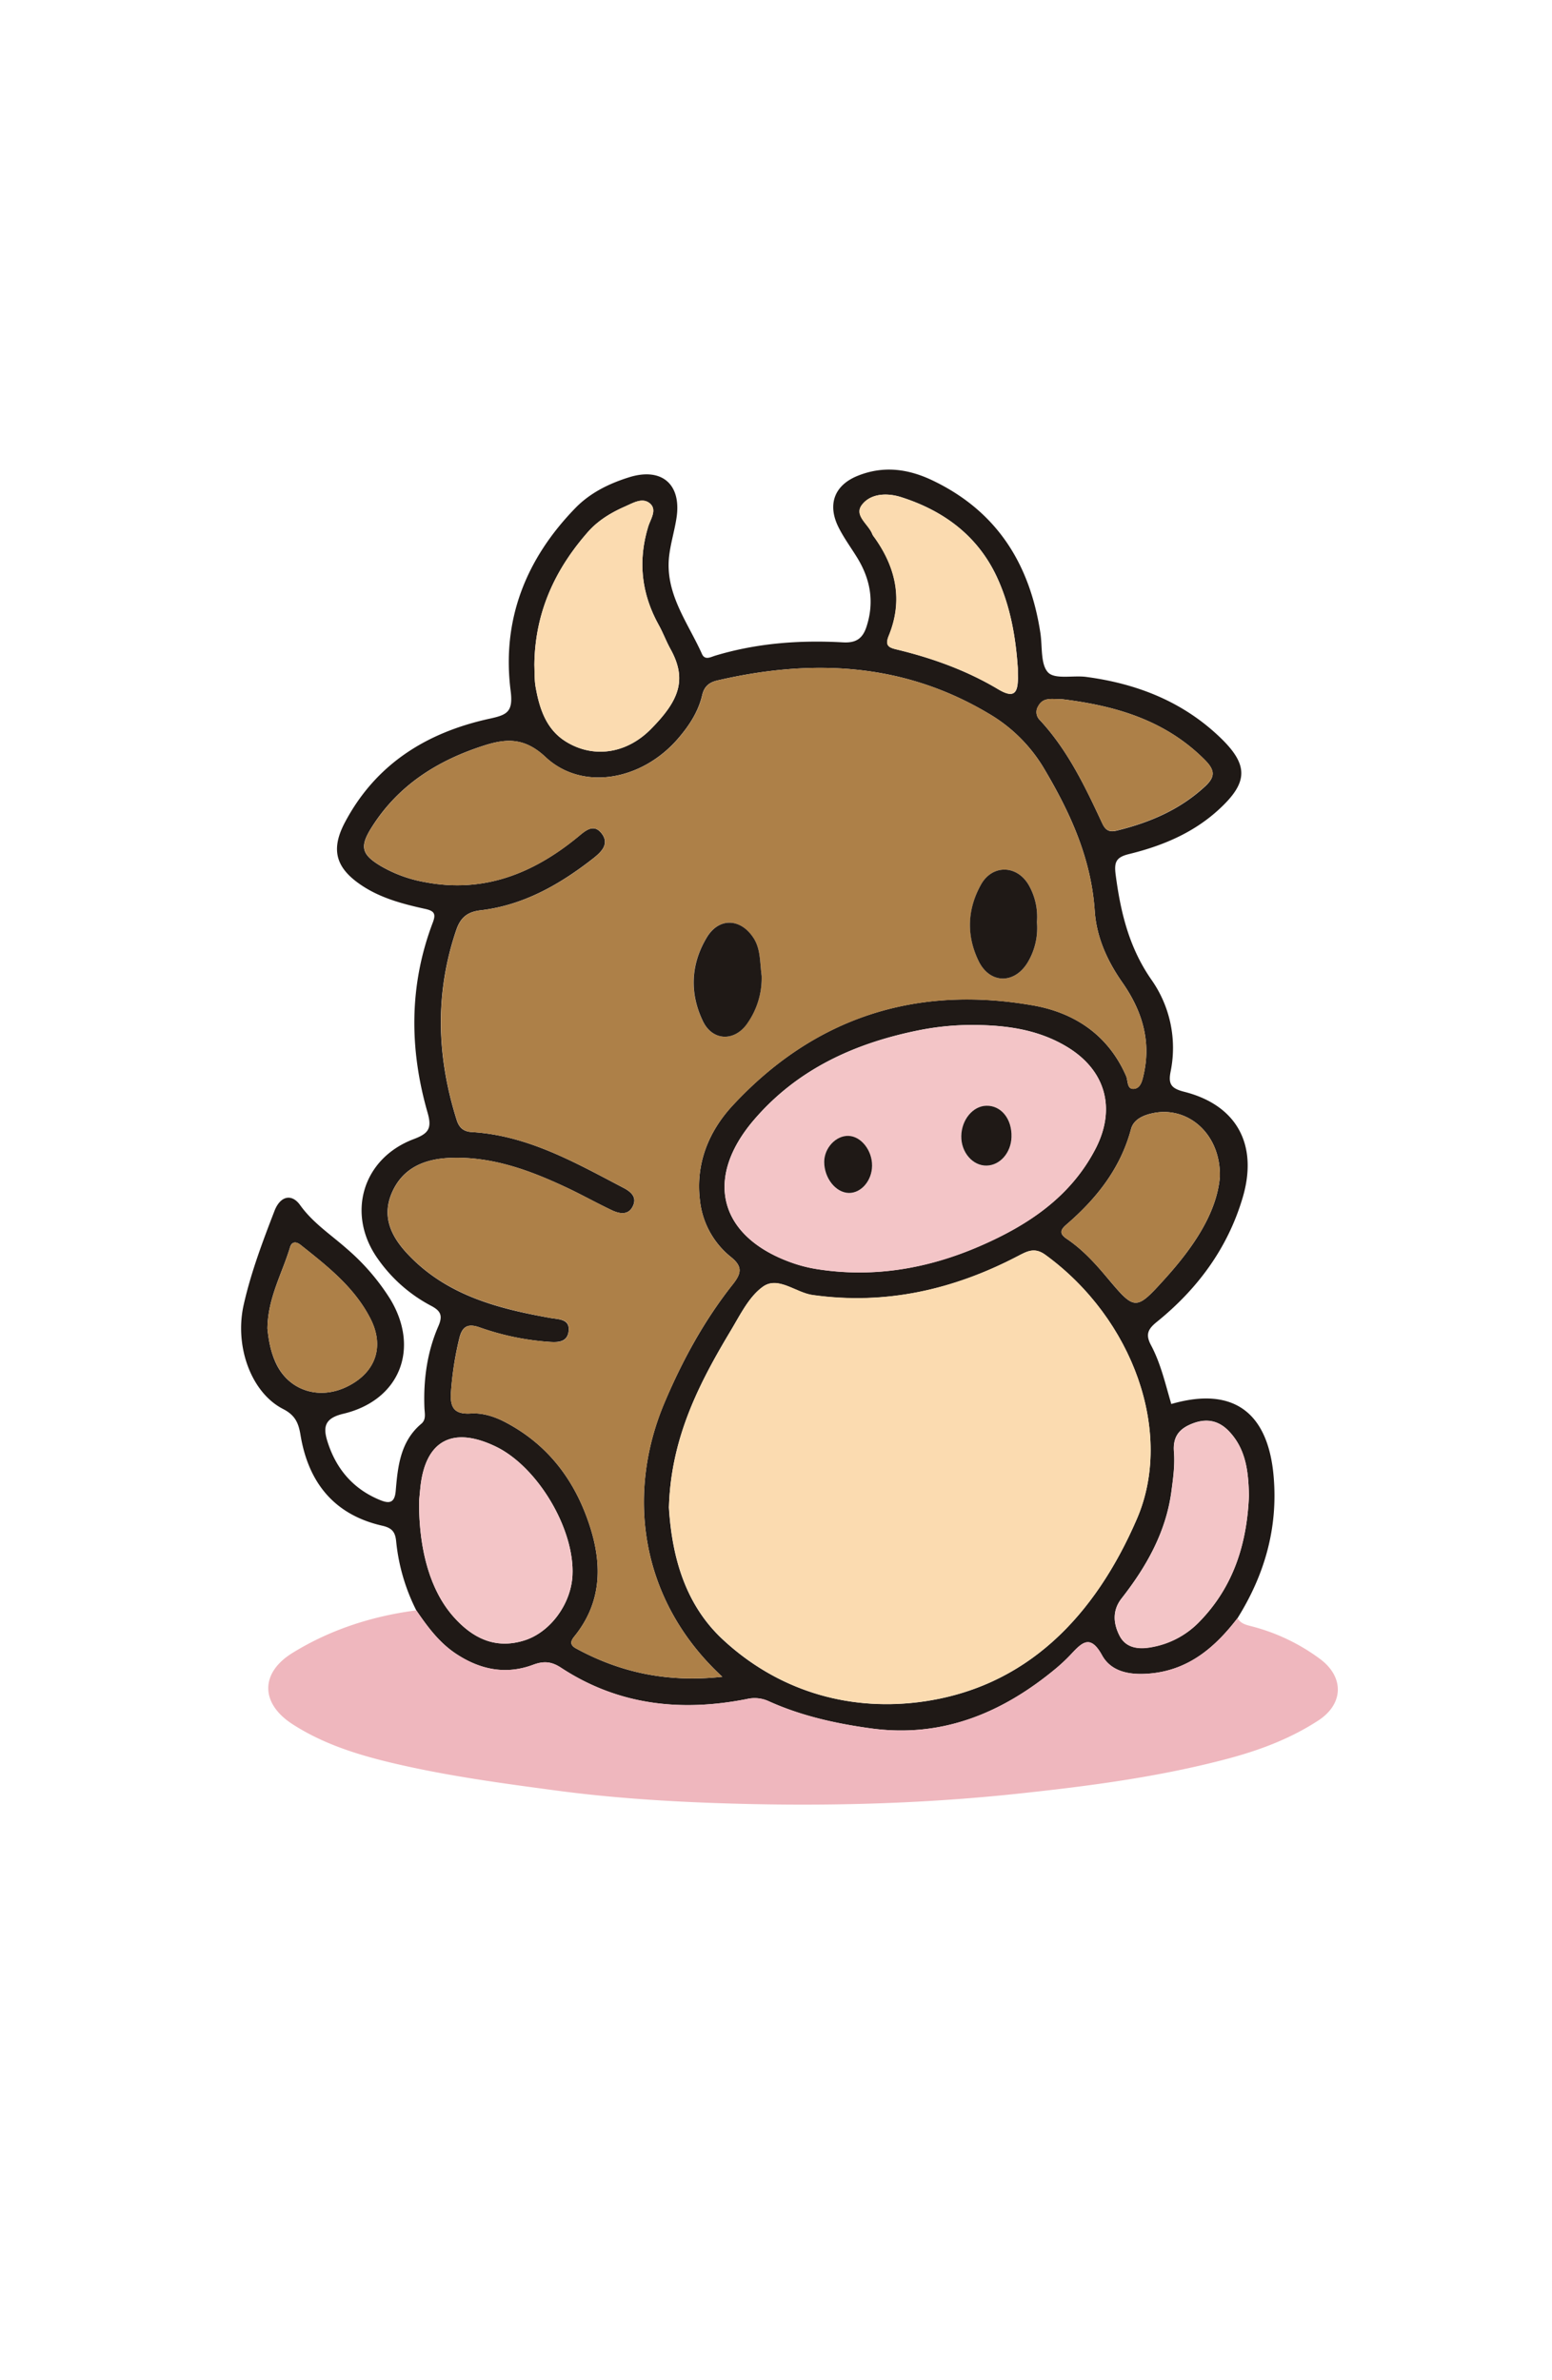 <svg id="Capa_1" data-name="Capa 1" xmlns="http://www.w3.org/2000/svg" viewBox="0 0 667.71 1024"><defs><style>.cls-1{fill:#1f1916;}.cls-2{fill:#efb7be;}.cls-3{fill:#ad8048;}.cls-4{fill:#fbdbb0;}.cls-5{fill:#f3c5c7;}</style></defs><path class="cls-1" d="M179.1,692.86a84,84,0,0,1-8.65-29.58c-.38-4.12-1.75-5.87-6-6.84-20.78-4.72-31.84-18.71-35.18-39.12-.86-5.22-2.37-8.47-7.51-11.11-13.71-7.05-21-27-16.88-45C108,547.44,113,534.17,118.09,521c2.47-6.41,7.35-7.6,11-2.54,5.51,7.73,13.31,12.78,20.2,18.89a94.85,94.85,0,0,1,18.57,21.55c12.9,21.29,4.18,43.57-20.14,49.37-8,1.9-8.8,5.61-6.88,11.81,3.67,11.79,11,20.51,22.55,25.27,3.77,1.55,6.4,1.67,6.86-3.91.89-10.56,2-21.27,11-28.85,2.2-1.84,1.44-4.48,1.35-6.9-.47-12.12,1.17-24,6-35.1,2-4.6,1-6.61-3.25-8.83A64.8,64.8,0,0,1,162.83,542c-14-19.22-7.16-43.48,15.17-51.9,6.45-2.43,7.9-4.63,5.95-11.4-7.86-27.37-8-54.77,2.23-81.72,1.46-3.81.7-5.05-3.3-5.93-9.83-2.16-19.6-4.75-28-10.59-10.65-7.37-12.52-15.24-6.47-26.66,13.33-25.16,35.23-38.67,62.17-44.57,7.55-1.65,10.28-2.84,9.11-12-3.88-30.5,6.54-56.72,27.84-78.64,6.39-6.57,14.51-10.55,23.16-13.25,14-4.36,22.55,3,20.37,17.41-.81,5.37-2.43,10.62-3.12,16-2.12,16.39,7.93,28.91,14.07,42.64,1.26,2.82,3.79,1.29,5.74.7,17.95-5.41,36.36-6.75,54.92-5.71,5.77.33,8.52-1.76,10.15-6.82,3.42-10.59,1.65-20.38-4.07-29.67-2.7-4.39-5.81-8.59-8.08-13.2-4.73-9.64-1.73-17.85,8.18-21.91,11-4.49,21.69-3.16,32.33,1.92,27.78,13.27,41.89,36,46.42,65.65.9,5.85,0,13.51,3.33,17,3,3.06,10.81,1.14,16.43,1.9,21.53,2.87,41.06,10.43,57.08,25.58,13,12.27,12.71,19.84-.36,31.73-11,10-24.27,15.46-38.37,18.91-5.6,1.37-6.43,3.5-5.72,8.93,2.12,16.08,5.72,31.2,15.29,45a50.93,50.93,0,0,1,8.33,39.73c-1,5.18.12,7.15,5.83,8.6,22.66,5.72,31.92,22.79,25.2,45.51-6.45,21.83-19.45,39.37-37,53.55-3.88,3.14-4.85,5.47-2.44,10,4.22,7.91,6.18,16.74,8.72,25.29,26.29-7.62,41.53,3.23,44,30.83,2,22.3-3.77,42.51-15.49,61.28-9.54,12.45-20.81,22.22-37.29,23.81-8.3.81-16.87-.31-21-7.8-5-9.11-8.56-5.55-13.23-.59a74.54,74.54,0,0,1-6.52,6.17c-23.12,19.26-49.12,30.08-79.74,25.87-15.09-2.07-30-5.38-44-11.72a14.45,14.45,0,0,0-9.42-.89c-28.31,5.57-55.29,2.64-79.87-13.5-4.1-2.7-7.45-2.95-12-1.26-11.85,4.43-23,2.07-33.34-4.85C188.83,706.61,183.88,699.83,179.1,692.86Zm131.66,28.58c-35.71-33-41.46-78.84-24.81-118.09,7.71-18.16,17.08-35.28,29.29-50.72,3.77-4.77,4.36-7.72-.84-11.86a36.18,36.18,0,0,1-13.3-24.57c-1.83-15.57,3.78-29.35,14-40.45,35.1-37.93,78.78-52.05,129.39-43.17,17.79,3.13,32.32,12.75,40,30.4.87,2,.24,5.91,3.52,5.48,2.82-.37,3.48-3.69,4.09-6.45,3.22-14.6-1-27.55-9.24-39.31-6.56-9.39-11.13-19.54-11.89-30.85-1.51-22.42-10.42-42-21.62-60.89a66.93,66.93,0,0,0-23.95-23.91c-36.86-22-76.12-23.69-116.79-14.28-3.56.82-5.66,2.61-6.52,6.31-1.64,7.05-5.52,13-10.15,18.42-15.62,18.38-41.45,23-57.23,8.23-8.8-8.24-16.48-8.15-26.36-5-20.09,6.42-37,17.06-48.45,35.22-5.2,8.23-4.45,11.62,3.74,16.56a57.35,57.35,0,0,0,19,7c25.25,4.89,46.58-3.55,65.78-19.26,3.2-2.61,6.86-6.23,10.41-1.65s-.25,8.08-3.8,10.86c-14.36,11.21-29.93,20.06-48.34,22.21-5.83.68-8.65,3.32-10.4,8.47-9.29,27.3-8.41,54.54.2,81.78,1,3.16,2.79,4.93,6.4,5.15,24.16,1.42,44.58,13.15,65.32,24,3.16,1.65,5.83,3.89,4.17,7.65-1.88,4.25-5.75,3.6-9.13,2-6.64-3.15-13.05-6.75-19.7-9.87-15.88-7.44-32.16-13.42-50.13-12.65-11.16.48-20.42,4.51-24.94,15.26-4.37,10.42.09,19,7.34,26.56,16.57,17.32,38.34,23,60.76,27,3.79.69,8.66.39,8.06,5.7s-5.47,4.85-9.69,4.52a112.78,112.78,0,0,1-28.64-6.14c-5.25-1.85-7.53-.22-8.72,4.78A138.66,138.66,0,0,0,194,599.21c-.43,6.73,1.75,9.37,8.56,8.95,5.23-.33,10.35,1.38,14.9,3.78,18.58,9.77,30.17,25.39,36.44,45.13,5.33,16.76,4.76,32.75-6.85,47.06-1.77,2.18-1.81,3.72.81,5.14C267,719.7,287.29,724,310.76,721.44Zm-23-73.07c1.2,20.11,6.39,41.44,23.21,57.06,23.4,21.72,53.1,30.66,83.73,27,47.17-5.71,76.6-37.69,94.4-78.89,16-37-1.55-86.12-39.4-113.64-4.62-3.36-7.84-1.52-11.81.55-27.71,14.48-56.87,21.16-88.26,16.76-7.34-1-14.87-8.28-21.42-3.59-6.05,4.33-9.81,12.2-13.86,18.94C300.73,595.27,288.67,618.69,287.8,648.37ZM418.76,441A116.18,116.18,0,0,0,396,443.13c-27.95,5.5-52.95,16.77-71.78,38.85-21.52,25.25-14.73,50.17,16.27,61.24a60.7,60.7,0,0,0,11,2.81c24.37,3.84,47.76-.22,70.13-9.94,20.55-8.93,38.82-21,49.61-41.68,9.13-17.51,4.4-34.16-12.5-44.2C446.45,442.89,432.79,441.06,418.76,441ZM229.9,286.12c.14,2.94,0,6.26.53,9.45,1.64,9.22,4.48,18.14,12.89,23.42,11.63,7.31,25.9,5.53,36.55-5.14,12.46-12.5,15.82-21.57,8.58-34.63-1.84-3.32-3.15-6.93-5-10.25-7.53-13.56-9.09-27.63-4.53-42.52,1-3.13,3.87-7.15.69-9.86s-7.28-.17-10.7,1.32c-6,2.63-11.61,6-16,11C238.6,245.19,230.09,263.8,229.9,286.12ZM180.29,645.91c-.11,21.52,5.05,38.64,14.76,49.63,8.14,9.22,17.94,14.18,30.47,10.28,11.2-3.48,20.07-15.61,20.76-27.81,1.11-19.93-14.94-47-33.06-55.66-18.6-8.93-30.32-2.5-32.38,17.77C180.59,642.55,180.38,645,180.29,645.91ZM437.9,287.63c-.89-13.6-3.26-27-9-39.38-8.27-17.75-22.92-28.55-41.24-34.37-5.79-1.84-12.81-1.71-16.7,3.19-3.77,4.72,2.75,8.44,4.36,12.75a6.39,6.39,0,0,0,.87,1.36c9.33,13,12.43,27.06,6.25,42.24-2,4.84.41,5.3,4,6.18,15.08,3.68,29.63,9,43,16.94,6.86,4.1,8.46,1.65,8.53-4.84C437.92,290.34,437.9,289,437.9,287.63Zm86.92,218.73c.42-18.56-13.78-30.54-28.73-27.44-4,.82-8.35,2.58-9.49,6.84-4.54,17-14.89,30-27.88,41.18-2.77,2.4-2.88,4,.33,6.15,6.58,4.44,11.94,10.27,17,16.31,12.22,14.55,12.46,14.84,25.22.7C513.41,536.65,523.48,521.91,524.82,506.36Zm12.51,137.11c-.22-10.21-1.24-19.9-8.53-27.62-4.41-4.67-9.59-5.74-15.61-3.45-5.71,2.17-8.69,5.55-8.14,12.27.46,5.62-.35,11.41-1.1,17.05-2.35,17.54-10.76,32.36-21.44,46-4.14,5.3-3.44,11-.88,16,2.82,5.55,8.57,6,14.33,4.84A37.42,37.42,0,0,0,515.77,698C530.77,682.78,536.51,664,537.33,643.47ZM456.84,300.82c-4.18.07-8-1.06-10.15,3a4.74,4.74,0,0,0,.68,6c12,12.92,19.47,28.6,26.8,44.34,1.33,2.86,2.83,4.06,6.27,3.22,14.19-3.46,27.22-9,38.09-19.09,4.3-4,4.22-6.85,0-11.17C501.24,309.62,479.41,303.57,456.84,300.82ZM115.06,571.61c.48,4.85,1.39,10.4,4,15.62,5.66,11.23,18.54,15.24,30.5,9.25,12.24-6.12,15.9-17.32,9.75-29.26-6.93-13.48-18.51-22.48-30-31.61-1.91-1.53-3.79-1.41-4.5.93C121.41,547.91,115.19,558.48,115.06,571.61Z"/><path class="cls-2" d="M179.1,692.86c4.78,7,9.73,13.75,16.92,18.55,10.38,6.92,21.49,9.28,33.34,4.85,4.52-1.69,7.87-1.44,12,1.26,24.58,16.14,51.56,19.07,79.87,13.5a14.45,14.45,0,0,1,9.42.89c14,6.34,28.91,9.65,44,11.72,30.62,4.21,56.62-6.61,79.74-25.87a74.54,74.54,0,0,0,6.52-6.17c4.67-5,8.2-8.52,13.23.59,4.14,7.49,12.71,8.61,21,7.8,16.48-1.59,27.75-11.36,37.29-23.81,1.31,2.4,3.57,2.91,6.05,3.55a85,85,0,0,1,29.27,13.93c10.59,7.75,10.44,19.4-.57,26.59-12,7.82-25.12,12.75-38.84,16.41-29.41,7.83-59.4,11.77-89.62,15-42.8,4.61-85.7,5.63-128.58,4.2-23.48-.78-47-2.3-70.47-5.42-24.2-3.23-48.31-6.47-72-12.17-14.73-3.55-29.19-8.21-42-16.54-13.63-8.89-13.75-21.94.11-30.51C142,701.19,160.06,695.33,179.1,692.86Z"/><path class="cls-3" d="M310.76,721.44c-23.47,2.55-43.76-1.74-62.9-12.17-2.62-1.42-2.58-3-.81-5.14,11.61-14.31,12.18-30.3,6.85-47.06-6.27-19.74-17.86-35.36-36.44-45.13-4.55-2.4-9.67-4.11-14.9-3.78-6.81.42-9-2.22-8.56-8.95a138.66,138.66,0,0,1,3.64-23.33c1.19-5,3.47-6.63,8.72-4.78A112.78,112.78,0,0,0,235,577.24c4.22.33,9.06.93,9.69-4.52s-4.27-5-8.06-5.7c-22.42-4.08-44.19-9.72-60.76-27-7.25-7.57-11.71-16.14-7.34-26.56,4.52-10.75,13.78-14.78,24.94-15.26,18-.77,34.25,5.21,50.13,12.65,6.65,3.12,13.06,6.72,19.7,9.87,3.38,1.6,7.25,2.25,9.13-2,1.66-3.76-1-6-4.17-7.65-20.74-10.83-41.16-22.56-65.32-24-3.61-.22-5.4-2-6.4-5.15-8.61-27.24-9.49-54.48-.2-81.78,1.75-5.15,4.57-7.79,10.4-8.47,18.41-2.15,34-11,48.34-22.21,3.55-2.78,7.34-6.29,3.8-10.86s-7.21-1-10.41,1.65c-19.2,15.71-40.53,24.15-65.78,19.26a57.35,57.35,0,0,1-19-7c-8.19-4.94-8.94-8.33-3.74-16.56,11.47-18.16,28.36-28.8,48.45-35.22,9.88-3.16,17.56-3.25,26.36,5,15.78,14.78,41.61,10.15,57.23-8.23,4.63-5.45,8.51-11.37,10.15-18.42.86-3.7,3-5.49,6.52-6.31,40.67-9.41,79.93-7.7,116.79,14.28A66.93,66.93,0,0,1,449.36,331c11.2,18.93,20.11,38.47,21.62,60.89.76,11.31,5.33,21.46,11.89,30.85,8.22,11.76,12.46,24.71,9.24,39.31-.61,2.76-1.27,6.08-4.09,6.45-3.28.43-2.65-3.48-3.52-5.48-7.64-17.65-22.17-27.27-40-30.4-50.61-8.88-94.29,5.24-129.39,43.17-10.27,11.1-15.88,24.88-14,40.45a36.18,36.18,0,0,0,13.3,24.57c5.2,4.14,4.61,7.09.84,11.86C303,568.07,293.66,585.19,286,603.35,269.3,642.6,275.05,688.41,310.76,721.44Zm16.92-301.56c-.8-6-.43-11.25-3.32-15.94-5.42-8.8-15-9.46-20.3-.61-6.89,11.45-7.5,23.88-1.72,35.95,4.12,8.61,13.58,9,19,1.22A33.92,33.92,0,0,0,327.68,419.88Zm118.43-23.15a27.47,27.47,0,0,0-3.68-16.2c-5.14-8.48-15.61-8.54-20.4.13-5.86,10.63-6.27,21.85-1,32.8,4.78,9.86,15.37,10.07,21.09.65A28.81,28.81,0,0,0,446.11,396.73Z"/><path class="cls-4" d="M287.8,648.37c.87-29.68,12.93-53.1,26.59-75.86,4.05-6.74,7.81-14.61,13.86-18.94,6.55-4.69,14.08,2.56,21.42,3.59,31.39,4.4,60.55-2.28,88.26-16.76,4-2.07,7.19-3.91,11.81-.55,37.85,27.52,55.36,76.68,39.4,113.64-17.8,41.2-47.23,73.18-94.4,78.89-30.63,3.71-60.33-5.23-83.73-27C294.19,689.81,289,668.48,287.8,648.37Z"/><path class="cls-5" d="M418.76,441c14,.1,27.69,1.93,40,9.25,16.9,10,21.63,26.69,12.5,44.2-10.79,20.68-29.06,32.75-49.61,41.68-22.37,9.72-45.76,13.78-70.13,9.94a60.7,60.7,0,0,1-11-2.81c-31-11.07-37.79-36-16.27-61.24,18.83-22.08,43.83-33.35,71.78-38.85A116.18,116.18,0,0,1,418.76,441Zm-5.19,47.84c-.12,7,4.93,12.86,10.95,12.7,5.74-.14,10.42-5.51,10.65-12.23.27-7.79-4.42-13.66-10.81-13.52C418.54,475.87,413.69,481.74,413.57,488.8Zm-38.38,12.74c.05-6.49-4.79-12.61-10.12-12.82s-10.52,5.18-10.51,11.21c0,7,5,13.24,10.6,13.34C370.52,513.36,375.14,508,375.19,501.54Z"/><path class="cls-4" d="M229.9,286.12c.19-22.32,8.7-40.93,23-57.2,4.4-5,10-8.38,16-11,3.42-1.49,7.46-4.09,10.7-1.32s.27,6.73-.69,9.86c-4.56,14.89-3,29,4.53,42.52,1.84,3.32,3.15,6.93,5,10.25,7.24,13.06,3.88,22.13-8.58,34.63C269.22,324.52,255,326.3,243.32,319c-8.41-5.28-11.25-14.2-12.89-23.42C229.86,292.38,230,289.06,229.9,286.12Z"/><path class="cls-5" d="M180.29,645.91c.09-.92.3-3.36.55-5.79,2.06-20.27,13.78-26.7,32.38-17.77,18.12,8.71,34.17,35.73,33.06,55.66-.69,12.2-9.56,24.33-20.76,27.81-12.53,3.9-22.33-1.06-30.47-10.28C185.34,684.55,180.18,667.43,180.29,645.91Z"/><path class="cls-4" d="M437.9,287.63c0,1.36,0,2.71,0,4.07-.07,6.49-1.67,8.94-8.53,4.84-13.33-8-27.88-13.26-43-16.94-3.58-.88-6-1.34-4-6.18,6.18-15.18,3.08-29.23-6.25-42.24a6.39,6.39,0,0,1-.87-1.36c-1.61-4.31-8.13-8-4.36-12.75,3.89-4.9,10.91-5,16.7-3.19,18.32,5.82,33,16.62,41.24,34.37C434.64,260.63,437,274,437.9,287.63Z"/><path class="cls-3" d="M524.82,506.36c-1.34,15.55-11.41,30.29-23.54,43.74-12.76,14.14-13,13.85-25.22-.7-5.07-6-10.43-11.87-17-16.31-3.21-2.17-3.1-3.75-.33-6.15,13-11.21,23.34-24.16,27.88-41.18,1.14-4.26,5.51-6,9.49-6.84C511,475.82,525.24,487.8,524.82,506.36Z"/><path class="cls-5" d="M537.33,643.47c-.82,20.51-6.56,39.31-21.56,54.55A37.42,37.42,0,0,1,496,708.64c-5.76,1.18-11.51.71-14.33-4.84-2.56-5-3.26-10.75.88-16,10.68-13.67,19.09-28.49,21.44-46,.75-5.64,1.56-11.43,1.1-17.05-.55-6.72,2.43-10.1,8.14-12.27,6-2.29,11.2-1.22,15.61,3.45C536.09,623.57,537.11,633.26,537.33,643.47Z"/><path class="cls-3" d="M456.84,300.82c22.57,2.75,44.4,8.8,61.65,26.24,4.26,4.32,4.34,7.18,0,11.17-10.87,10.1-23.9,15.63-38.09,19.09-3.44.84-4.94-.36-6.27-3.22-7.33-15.74-14.79-31.42-26.8-44.34a4.74,4.74,0,0,1-.68-6C448.86,299.76,452.66,300.89,456.84,300.82Z"/><path class="cls-3" d="M115.06,571.61c.13-13.13,6.35-23.7,9.79-35.07.71-2.34,2.59-2.46,4.5-.93,11.48,9.13,23.06,18.13,30,31.61,6.15,11.94,2.49,23.14-9.75,29.26-12,6-24.84,2-30.5-9.25C116.45,582,115.54,576.46,115.06,571.61Z"/><path class="cls-1" d="M327.68,419.88a33.92,33.92,0,0,1-6.3,20.62c-5.46,7.76-14.92,7.39-19-1.22-5.78-12.07-5.17-24.5,1.72-35.95,5.32-8.85,14.88-8.19,20.3.61C327.25,408.63,326.88,413.86,327.68,419.88Z"/><path class="cls-1" d="M446.11,396.73a28.81,28.81,0,0,1-4,17.38c-5.72,9.42-16.31,9.21-21.09-.65-5.3-10.95-4.89-22.17,1-32.8,4.79-8.67,15.26-8.61,20.4-.13A27.47,27.47,0,0,1,446.11,396.73Z"/><path class="cls-1" d="M413.57,488.8c.12-7.06,5-12.93,10.79-13.05,6.39-.14,11.08,5.73,10.81,13.52-.23,6.72-4.91,12.09-10.65,12.23C418.5,501.66,413.45,495.8,413.57,488.8Z"/><path class="cls-1" d="M375.19,501.54c-.05,6.41-4.67,11.82-10,11.73-5.62-.1-10.59-6.36-10.6-13.34,0-6,5.06-11.43,10.51-11.21S375.24,495.05,375.19,501.54Z"/></svg>